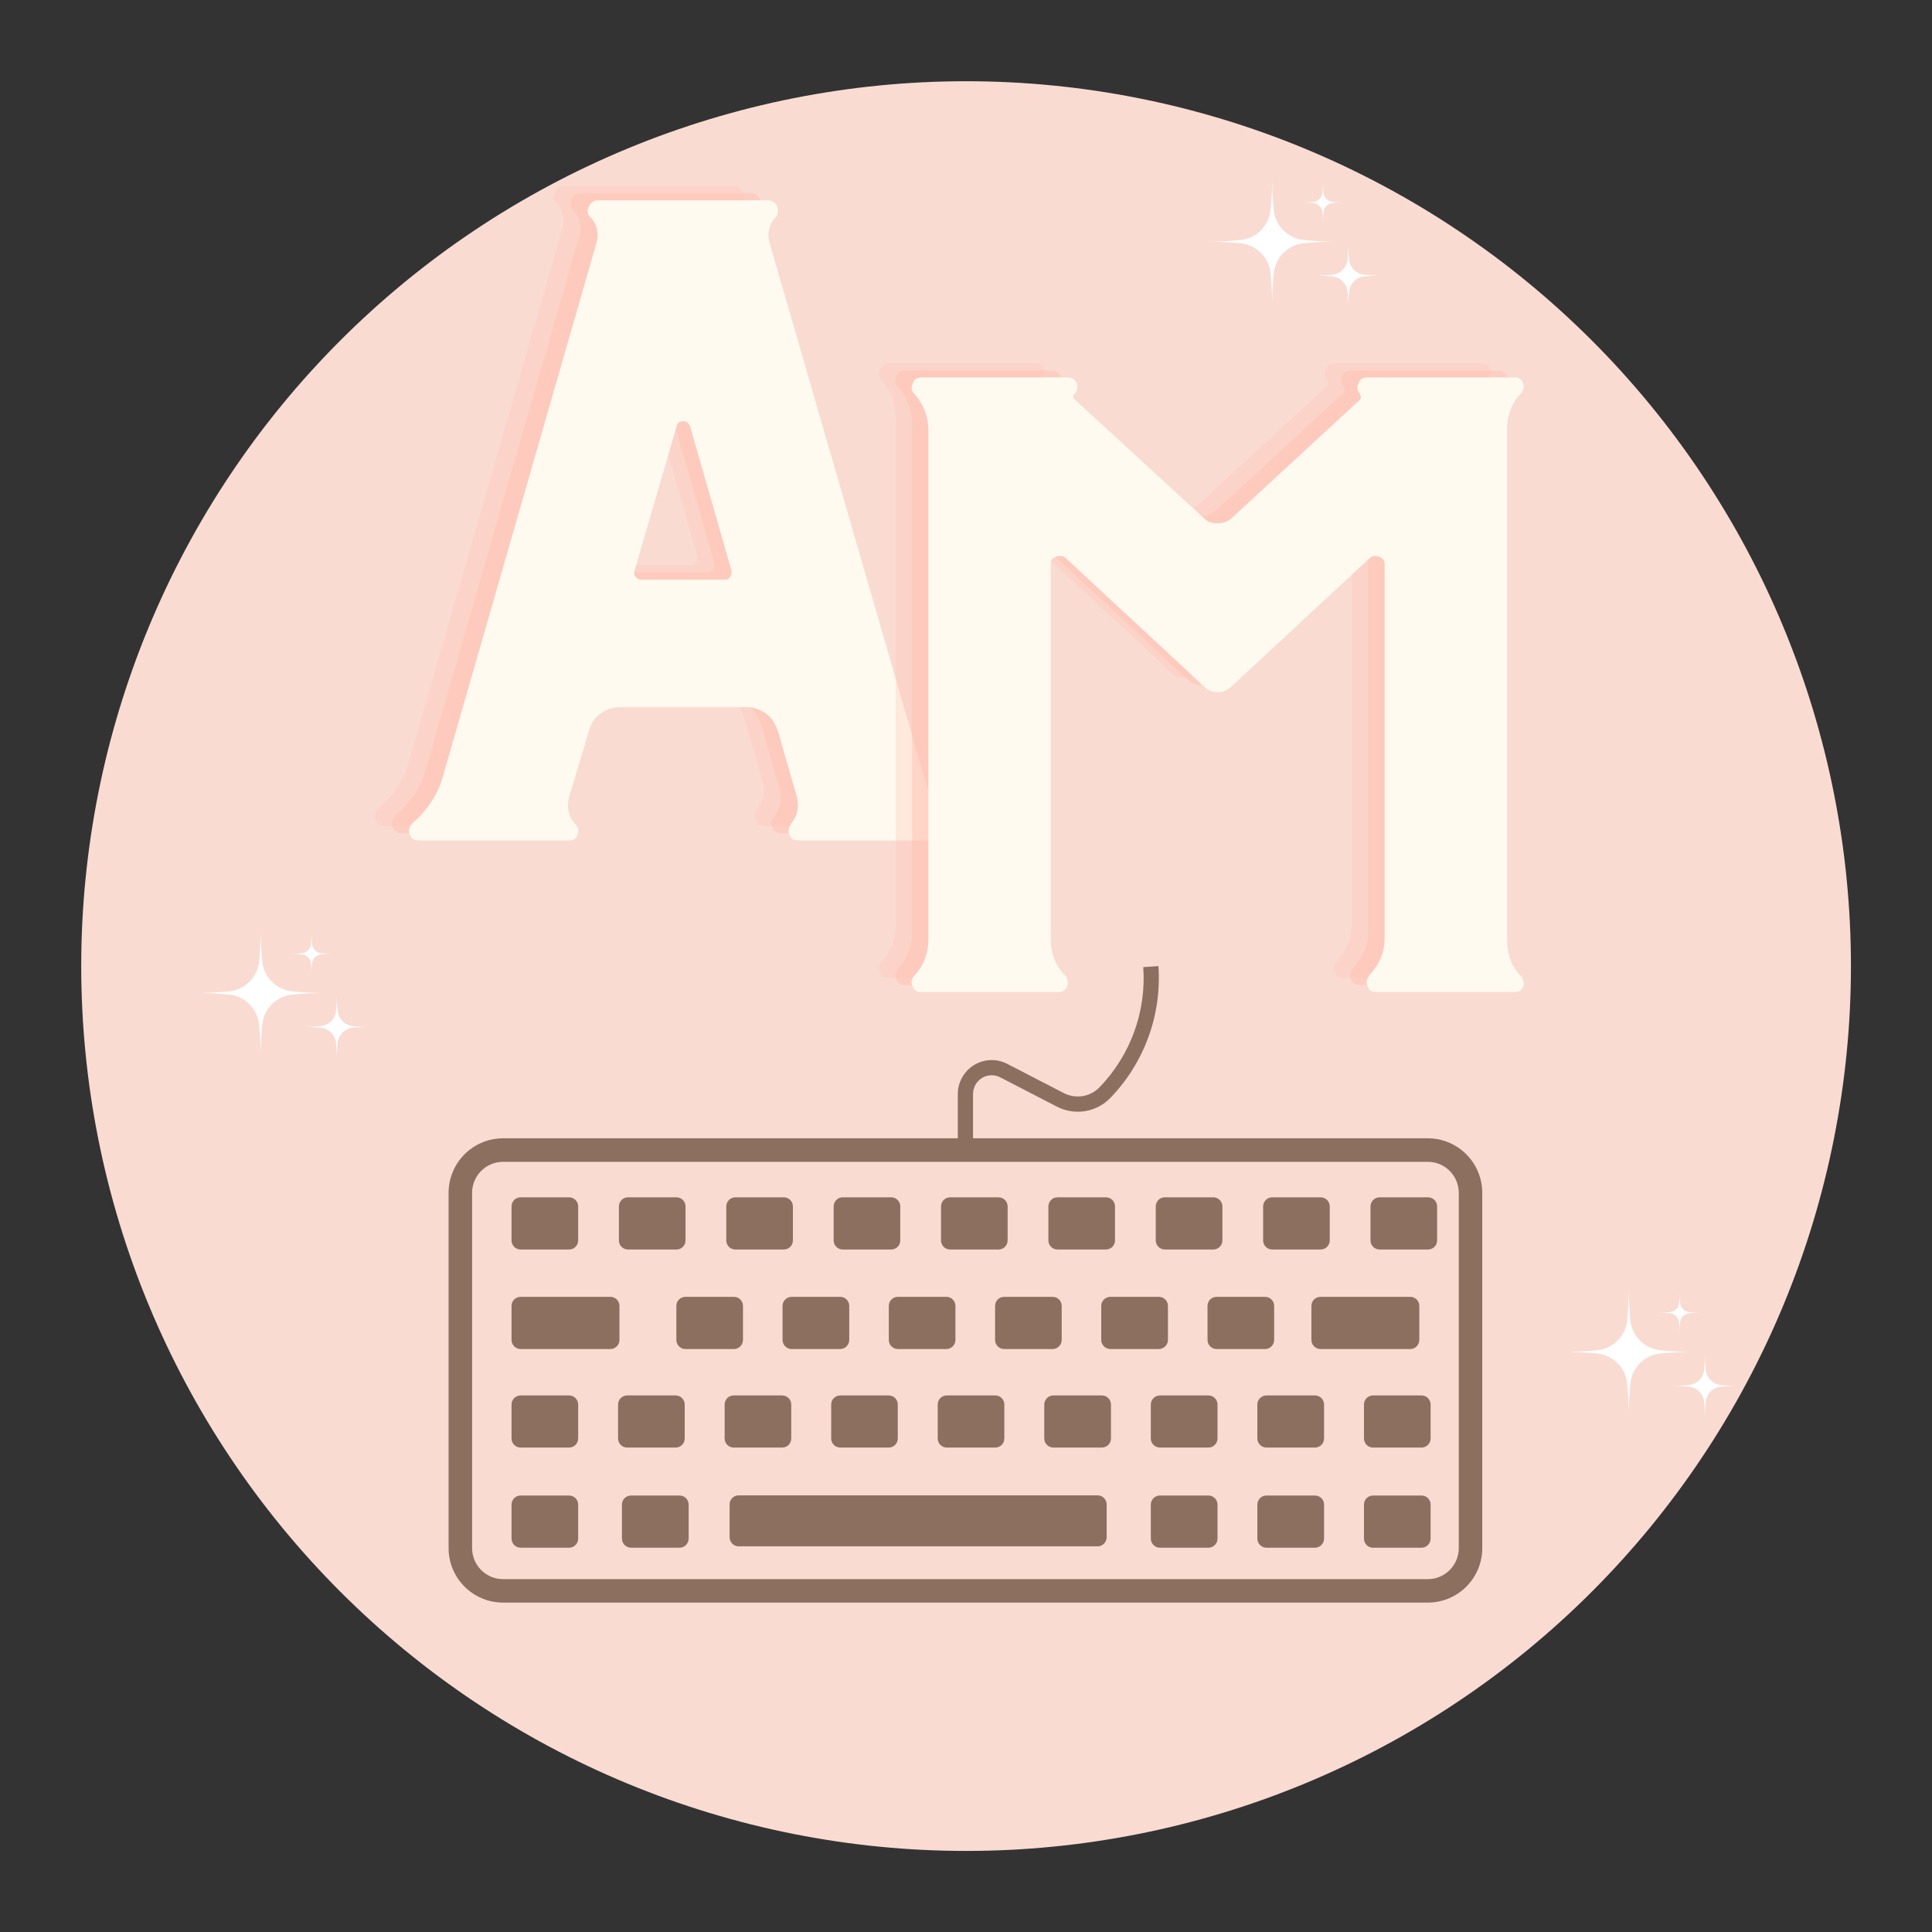 <svg xmlns="http://www.w3.org/2000/svg" xmlns:xlink="http://www.w3.org/1999/xlink" width="500" zoomAndPan="magnify" viewBox="0 0 375 375" height="500" preserveAspectRatio="xMidYMid meet" version="1.0"><rect x="0" y="0" width="375" height="375" fill="#333333" stroke="none"/><defs><g/><clipPath id="9701ef7288"><path d="M 15.766 15.766 L 359.266 15.766 L 359.266 359.266 L 15.766 359.266 Z M 15.766 15.766 " clip-rule="nonzero"/></clipPath><clipPath id="6904026e9f"><path d="M 87.07 187.5 L 287.707 187.5 L 287.707 311.062 L 87.07 311.062 Z M 87.07 187.5 " clip-rule="nonzero"/></clipPath><clipPath id="9561377ae2"><path d="M 37.5 179.691 L 64 179.691 L 64 205.941 L 37.5 205.941 Z M 37.5 179.691 " clip-rule="nonzero"/></clipPath><clipPath id="7d4d1da217"><path d="M 58 192 L 72 192 L 72 205.941 L 58 205.941 Z M 58 192 " clip-rule="nonzero"/></clipPath><clipPath id="03cb178a0b"><path d="M 233.828 33.855 L 261 33.855 L 261 60 L 233.828 60 Z M 233.828 33.855 " clip-rule="nonzero"/></clipPath><clipPath id="c0cbebd78e"><path d="M 255 46 L 268.328 46 L 268.328 60.105 L 255 60.105 Z M 255 46 " clip-rule="nonzero"/></clipPath><clipPath id="54959e7ed3"><path d="M 303.047 249.352 L 330 249.352 L 330 275.602 L 303.047 275.602 Z M 303.047 249.352 " clip-rule="nonzero"/></clipPath><clipPath id="90f4ddaf7b"><path d="M 324 262 L 337.547 262 L 337.547 275.602 L 324 275.602 Z M 324 262 " clip-rule="nonzero"/></clipPath></defs><g clip-path="url(#9701ef7288)"><path fill="#f9dbd2" d="M 359.266 187.516 C 359.266 190.324 359.195 193.137 359.059 195.941 C 358.922 198.75 358.715 201.551 358.438 204.348 C 358.164 207.148 357.82 209.934 357.406 212.715 C 356.992 215.496 356.512 218.266 355.965 221.023 C 355.418 223.777 354.801 226.52 354.117 229.246 C 353.434 231.973 352.684 234.68 351.871 237.371 C 351.055 240.062 350.172 242.73 349.227 245.375 C 348.277 248.023 347.266 250.645 346.191 253.242 C 345.117 255.836 343.977 258.406 342.773 260.949 C 341.574 263.488 340.309 266 338.984 268.477 C 337.66 270.957 336.273 273.402 334.828 275.812 C 333.383 278.223 331.883 280.598 330.32 282.934 C 328.758 285.27 327.141 287.57 325.465 289.828 C 323.793 292.082 322.062 294.301 320.281 296.473 C 318.496 298.645 316.66 300.773 314.773 302.855 C 312.887 304.938 310.949 306.973 308.961 308.961 C 306.973 310.949 304.938 312.887 302.855 314.773 C 300.773 316.66 298.645 318.496 296.473 320.281 C 294.301 322.062 292.082 323.793 289.828 325.465 C 287.57 327.141 285.27 328.758 282.934 330.32 C 280.598 331.883 278.223 333.383 275.812 334.828 C 273.402 336.273 270.957 337.66 268.477 338.984 C 266 340.309 263.488 341.574 260.949 342.773 C 258.406 343.977 255.836 345.117 253.242 346.191 C 250.645 347.266 248.023 348.277 245.375 349.227 C 242.73 350.172 240.062 351.055 237.371 351.871 C 234.68 352.684 231.973 353.434 229.246 354.117 C 226.52 354.801 223.777 355.418 221.023 355.965 C 218.266 356.512 215.496 356.992 212.715 357.406 C 209.934 357.82 207.148 358.164 204.348 358.438 C 201.551 358.715 198.75 358.922 195.941 359.059 C 193.137 359.195 190.324 359.266 187.516 359.266 C 184.703 359.266 181.895 359.195 179.086 359.059 C 176.281 358.922 173.477 358.715 170.68 358.438 C 167.883 358.164 165.094 357.82 162.312 357.406 C 159.535 356.992 156.766 356.512 154.008 355.965 C 151.25 355.418 148.508 354.801 145.781 354.117 C 143.055 353.434 140.348 352.684 137.66 351.871 C 134.969 351.055 132.301 350.172 129.652 349.227 C 127.008 348.277 124.387 347.266 121.789 346.191 C 119.191 345.117 116.625 343.977 114.082 342.773 C 111.543 341.574 109.031 340.309 106.551 338.984 C 104.074 337.66 101.629 336.273 99.219 334.828 C 96.809 333.383 94.434 331.883 92.098 330.32 C 89.758 328.758 87.461 327.141 85.203 325.465 C 82.945 323.793 80.73 322.062 78.559 320.281 C 76.387 318.496 74.258 316.66 72.176 314.773 C 70.094 312.887 68.059 310.949 66.07 308.961 C 64.082 306.973 62.145 304.938 60.258 302.855 C 58.367 300.773 56.535 298.645 54.75 296.473 C 52.969 294.301 51.238 292.082 49.562 289.828 C 47.891 287.57 46.273 285.27 44.711 282.934 C 43.148 280.598 41.645 278.223 40.199 275.812 C 38.754 273.402 37.371 270.957 36.047 268.477 C 34.719 266 33.457 263.488 32.254 260.949 C 31.055 258.406 29.914 255.836 28.84 253.242 C 27.762 250.645 26.75 248.023 25.805 245.375 C 24.859 242.73 23.977 240.062 23.16 237.371 C 22.344 234.68 21.594 231.973 20.91 229.246 C 20.23 226.52 19.613 223.777 19.066 221.023 C 18.516 218.266 18.035 215.496 17.625 212.715 C 17.211 209.934 16.867 207.148 16.594 204.348 C 16.316 201.551 16.109 198.75 15.973 195.941 C 15.832 193.137 15.766 190.324 15.766 187.516 C 15.766 184.703 15.832 181.895 15.973 179.086 C 16.109 176.281 16.316 173.477 16.594 170.68 C 16.867 167.883 17.211 165.094 17.625 162.312 C 18.035 159.535 18.516 156.766 19.066 154.008 C 19.613 151.25 20.23 148.508 20.91 145.781 C 21.594 143.055 22.344 140.348 23.16 137.66 C 23.977 134.969 24.859 132.301 25.805 129.652 C 26.75 127.008 27.762 124.387 28.84 121.789 C 29.914 119.191 31.055 116.625 32.254 114.082 C 33.457 111.543 34.719 109.031 36.047 106.551 C 37.371 104.074 38.754 101.629 40.199 99.219 C 41.645 96.809 43.148 94.434 44.711 92.098 C 46.273 89.758 47.891 87.461 49.562 85.203 C 51.238 82.945 52.969 80.73 54.75 78.559 C 56.535 76.387 58.367 74.258 60.258 72.176 C 62.145 70.094 64.082 68.059 66.07 66.07 C 68.059 64.082 70.094 62.145 72.176 60.258 C 74.258 58.367 76.387 56.535 78.559 54.75 C 80.73 52.969 82.945 51.238 85.203 49.562 C 87.461 47.891 89.758 46.273 92.098 44.711 C 94.434 43.148 96.809 41.645 99.219 40.199 C 101.629 38.754 104.074 37.371 106.551 36.047 C 109.031 34.719 111.543 33.457 114.082 32.254 C 116.625 31.055 119.191 29.914 121.789 28.84 C 124.387 27.762 127.008 26.75 129.652 25.805 C 132.301 24.859 134.969 23.977 137.66 23.16 C 140.348 22.344 143.055 21.594 145.781 20.91 C 148.508 20.23 151.25 19.613 154.008 19.066 C 156.766 18.516 159.535 18.035 162.312 17.625 C 165.094 17.211 167.883 16.867 170.68 16.594 C 173.477 16.316 176.281 16.109 179.086 15.973 C 181.895 15.832 184.703 15.766 187.516 15.766 C 190.324 15.766 193.137 15.832 195.941 15.973 C 198.75 16.109 201.551 16.316 204.348 16.594 C 207.148 16.867 209.934 17.211 212.715 17.625 C 215.496 18.035 218.266 18.516 221.023 19.066 C 223.777 19.613 226.52 20.23 229.246 20.91 C 231.973 21.594 234.68 22.344 237.371 23.16 C 240.062 23.977 242.73 24.859 245.375 25.805 C 248.023 26.75 250.645 27.762 253.242 28.84 C 255.836 29.914 258.406 31.055 260.949 32.254 C 263.488 33.457 266 34.719 268.477 36.047 C 270.957 37.371 273.402 38.754 275.812 40.199 C 278.223 41.645 280.598 43.148 282.934 44.711 C 285.27 46.273 287.57 47.891 289.828 49.562 C 292.082 51.238 294.301 52.969 296.473 54.75 C 298.645 56.535 300.773 58.367 302.855 60.258 C 304.938 62.145 306.973 64.082 308.961 66.07 C 310.949 68.059 312.887 70.094 314.773 72.176 C 316.66 74.258 318.496 76.387 320.281 78.559 C 322.062 80.73 323.793 82.945 325.465 85.203 C 327.141 87.461 328.758 89.758 330.32 92.098 C 331.883 94.434 333.383 96.809 334.828 99.219 C 336.273 101.629 337.66 104.074 338.984 106.551 C 340.309 109.031 341.574 111.543 342.773 114.082 C 343.977 116.625 345.117 119.191 346.191 121.789 C 347.266 124.387 348.277 127.008 349.227 129.652 C 350.172 132.301 351.055 134.969 351.871 137.66 C 352.684 140.348 353.434 143.055 354.117 145.781 C 354.801 148.508 355.418 151.25 355.965 154.008 C 356.512 156.766 356.992 159.535 357.406 162.312 C 357.82 165.094 358.164 167.883 358.438 170.68 C 358.715 173.477 358.922 176.281 359.059 179.086 C 359.195 181.895 359.266 184.703 359.266 187.516 Z M 359.266 187.516 " fill-opacity="1" fill-rule="nonzero"/></g><g clip-path="url(#6904026e9f)"><path fill="#8d6f60" d="M 97.652 225.512 L 277.145 225.512 C 280.457 225.512 283.148 228.207 283.148 231.539 L 283.148 300.484 C 283.148 303.801 280.457 306.512 277.145 306.512 L 97.652 306.512 C 94.32 306.512 91.633 303.801 91.633 300.484 L 91.633 231.539 C 91.633 228.207 94.32 225.512 97.652 225.512 Z M 224.848 187.52 L 221.91 187.715 C 222.516 196.328 219.434 204.801 213.43 211.027 C 211.633 212.902 208.801 213.363 206.484 212.168 L 195.512 206.496 C 192.289 204.82 188.316 206.086 186.641 209.332 C 186.16 210.262 185.91 211.297 185.91 212.348 L 185.91 220.945 L 97.652 220.945 C 91.809 220.945 87.07 225.691 87.07 231.539 L 87.07 300.484 C 87.07 306.332 91.809 311.062 97.652 311.062 L 277.145 311.062 C 282.969 311.062 287.707 306.332 287.707 300.484 L 287.707 231.539 C 287.707 225.691 282.969 220.945 277.145 220.945 L 188.867 220.945 L 188.867 212.348 C 188.867 210.332 190.488 208.707 192.5 208.707 C 193.07 208.707 193.641 208.852 194.16 209.117 L 205.129 214.793 C 208.605 216.594 212.844 215.898 215.551 213.078 C 222.125 206.246 225.508 196.973 224.848 187.52 " fill-opacity="1" fill-rule="nonzero"/></g><path fill="#8d6f60" d="M 110.457 232.398 L 101.055 232.398 C 100.074 232.398 99.289 233.199 99.289 234.164 L 99.289 240.762 C 99.289 241.742 100.074 242.527 101.055 242.527 L 110.457 242.527 C 111.438 242.527 112.223 241.742 112.223 240.762 L 112.223 234.164 C 112.223 233.199 111.438 232.398 110.457 232.398 " fill-opacity="1" fill-rule="nonzero"/><path fill="#8d6f60" d="M 131.301 232.398 L 121.895 232.398 C 120.914 232.398 120.129 233.199 120.129 234.164 L 120.129 240.762 C 120.129 241.742 120.914 242.527 121.895 242.527 L 131.301 242.527 C 132.277 242.527 133.062 241.742 133.062 240.762 L 133.062 234.164 C 133.062 233.199 132.277 232.398 131.301 232.398 " fill-opacity="1" fill-rule="nonzero"/><path fill="#8d6f60" d="M 152.141 232.398 L 142.734 232.398 C 141.754 232.398 140.973 233.199 140.973 234.164 L 140.973 240.762 C 140.973 241.742 141.754 242.527 142.734 242.527 L 152.141 242.527 C 153.117 242.527 153.902 241.742 153.902 240.762 L 153.902 234.164 C 153.902 233.199 153.117 232.398 152.141 232.398 " fill-opacity="1" fill-rule="nonzero"/><path fill="#8d6f60" d="M 172.98 232.398 L 163.574 232.398 C 162.594 232.398 161.812 233.199 161.812 234.164 L 161.812 240.762 C 161.812 241.742 162.594 242.527 163.574 242.527 L 172.98 242.527 C 173.961 242.527 174.742 241.742 174.742 240.762 L 174.742 234.164 C 174.742 233.199 173.961 232.398 172.98 232.398 " fill-opacity="1" fill-rule="nonzero"/><path fill="#8d6f60" d="M 193.82 232.398 L 184.414 232.398 C 183.434 232.398 182.652 233.199 182.652 234.164 L 182.652 240.762 C 182.652 241.742 183.434 242.527 184.414 242.527 L 193.82 242.527 C 194.801 242.527 195.582 241.742 195.582 240.762 L 195.582 234.164 C 195.582 233.199 194.801 232.398 193.82 232.398 " fill-opacity="1" fill-rule="nonzero"/><path fill="#8d6f60" d="M 214.66 232.398 L 205.254 232.398 C 204.277 232.398 203.492 233.199 203.492 234.164 L 203.492 240.762 C 203.492 241.742 204.277 242.527 205.254 242.527 L 214.66 242.527 C 215.641 242.527 216.422 241.742 216.422 240.762 L 216.422 234.164 C 216.422 233.199 215.641 232.398 214.66 232.398 " fill-opacity="1" fill-rule="nonzero"/><path fill="#8d6f60" d="M 235.5 232.398 L 226.094 232.398 C 225.117 232.398 224.332 233.199 224.332 234.164 L 224.332 240.762 C 224.332 241.742 225.117 242.527 226.094 242.527 L 235.5 242.527 C 236.48 242.527 237.266 241.742 237.266 240.762 L 237.266 234.164 C 237.266 233.199 236.48 232.398 235.5 232.398 " fill-opacity="1" fill-rule="nonzero"/><path fill="#8d6f60" d="M 256.34 232.398 L 246.938 232.398 C 245.957 232.398 245.172 233.199 245.172 234.164 L 245.172 240.762 C 245.172 241.742 245.957 242.527 246.938 242.527 L 256.34 242.527 C 257.32 242.527 258.105 241.742 258.105 240.762 L 258.105 234.164 C 258.105 233.199 257.32 232.398 256.34 232.398 " fill-opacity="1" fill-rule="nonzero"/><path fill="#8d6f60" d="M 277.199 232.398 L 267.777 232.398 C 266.797 232.398 266.012 233.199 266.012 234.164 L 266.012 240.762 C 266.012 241.742 266.797 242.527 267.777 242.527 L 277.199 242.527 C 278.16 242.527 278.945 241.742 278.945 240.762 L 278.945 234.164 C 278.945 233.199 278.16 232.398 277.199 232.398 " fill-opacity="1" fill-rule="nonzero"/><path fill="#8d6f60" d="M 118.473 251.715 L 101.055 251.715 C 100.074 251.715 99.289 252.5 99.289 253.48 L 99.289 260.082 C 99.289 261.043 100.074 261.848 101.055 261.848 L 118.473 261.848 C 119.453 261.848 120.238 261.043 120.238 260.082 L 120.238 253.48 C 120.238 252.5 119.453 251.715 118.473 251.715 " fill-opacity="1" fill-rule="nonzero"/><path fill="#8d6f60" d="M 142.449 251.715 L 133.043 251.715 C 132.066 251.715 131.281 252.5 131.281 253.48 L 131.281 260.082 C 131.281 261.043 132.066 261.848 133.043 261.848 L 142.449 261.848 C 143.43 261.848 144.211 261.043 144.211 260.082 L 144.211 253.48 C 144.211 252.5 143.43 251.715 142.449 251.715 " fill-opacity="1" fill-rule="nonzero"/><path fill="#8d6f60" d="M 163.074 251.715 L 153.652 251.715 C 152.691 251.715 151.891 252.5 151.891 253.48 L 151.891 260.082 C 151.891 261.043 152.691 261.848 153.652 261.848 L 163.074 261.848 C 164.039 261.848 164.84 261.043 164.84 260.082 L 164.84 253.48 C 164.84 252.5 164.039 251.715 163.074 251.715 " fill-opacity="1" fill-rule="nonzero"/><path fill="#8d6f60" d="M 183.684 251.715 L 174.281 251.715 C 173.301 251.715 172.516 252.5 172.516 253.48 L 172.516 260.082 C 172.516 261.043 173.301 261.848 174.281 261.848 L 183.684 261.848 C 184.664 261.848 185.449 261.043 185.449 260.082 L 185.449 253.48 C 185.449 252.5 184.664 251.715 183.684 251.715 " fill-opacity="1" fill-rule="nonzero"/><path fill="#8d6f60" d="M 204.312 251.715 L 194.906 251.715 C 193.926 251.715 193.145 252.5 193.145 253.48 L 193.145 260.082 C 193.145 261.043 193.926 261.848 194.906 261.848 L 204.312 261.848 C 205.289 261.848 206.074 261.043 206.074 260.082 L 206.074 253.48 C 206.074 252.5 205.289 251.715 204.312 251.715 " fill-opacity="1" fill-rule="nonzero"/><path fill="#8d6f60" d="M 224.938 251.715 L 215.516 251.715 C 214.555 251.715 213.75 252.5 213.75 253.48 L 213.75 260.082 C 213.75 261.043 214.555 261.848 215.516 261.848 L 224.938 261.848 C 225.898 261.848 226.699 261.043 226.699 260.082 L 226.699 253.48 C 226.699 252.5 225.898 251.715 224.938 251.715 " fill-opacity="1" fill-rule="nonzero"/><path fill="#8d6f60" d="M 245.562 251.715 L 236.141 251.715 C 235.16 251.715 234.379 252.5 234.379 253.48 L 234.379 260.082 C 234.379 261.043 235.16 261.848 236.141 261.848 L 245.562 261.848 C 246.527 261.848 247.309 261.043 247.309 260.082 L 247.309 253.48 C 247.309 252.5 246.527 251.715 245.562 251.715 " fill-opacity="1" fill-rule="nonzero"/><path fill="#8d6f60" d="M 273.727 251.715 L 256.305 251.715 C 255.324 251.715 254.543 252.5 254.543 253.48 L 254.543 260.082 C 254.543 261.043 255.324 261.848 256.305 261.848 L 273.727 261.848 C 274.703 261.848 275.488 261.043 275.488 260.082 L 275.488 253.48 C 275.488 252.5 274.703 251.715 273.727 251.715 " fill-opacity="1" fill-rule="nonzero"/><path fill="#8d6f60" d="M 110.457 270.855 L 101.055 270.855 C 100.074 270.855 99.289 271.641 99.289 272.621 L 99.289 279.203 C 99.289 280.184 100.074 280.969 101.055 280.969 L 110.457 280.969 C 111.438 280.969 112.223 280.184 112.223 279.203 L 112.223 272.621 C 112.223 271.641 111.438 270.855 110.457 270.855 " fill-opacity="1" fill-rule="nonzero"/><path fill="#8d6f60" d="M 131.141 270.855 L 121.734 270.855 C 120.754 270.855 119.969 271.641 119.969 272.621 L 119.969 279.203 C 119.969 280.184 120.754 280.969 121.734 280.969 L 131.141 280.969 C 132.117 280.969 132.902 280.184 132.902 279.203 L 132.902 272.621 C 132.902 271.641 132.117 270.855 131.141 270.855 " fill-opacity="1" fill-rule="nonzero"/><path fill="#8d6f60" d="M 151.836 270.855 L 142.414 270.855 C 141.434 270.855 140.652 271.641 140.652 272.621 L 140.652 279.203 C 140.652 280.184 141.434 280.969 142.414 280.969 L 151.836 280.969 C 152.797 280.969 153.582 280.184 153.582 279.203 L 153.582 272.621 C 153.582 271.641 152.797 270.855 151.836 270.855 " fill-opacity="1" fill-rule="nonzero"/><path fill="#8d6f60" d="M 172.5 270.855 L 163.094 270.855 C 162.113 270.855 161.332 271.641 161.332 272.621 L 161.332 279.203 C 161.332 280.184 162.113 280.969 163.094 280.969 L 172.5 280.969 C 173.477 280.969 174.262 280.184 174.262 279.203 L 174.262 272.621 C 174.262 271.641 173.477 270.855 172.5 270.855 " fill-opacity="1" fill-rule="nonzero"/><path fill="#8d6f60" d="M 193.195 270.855 L 183.773 270.855 C 182.793 270.855 182.012 271.641 182.012 272.621 L 182.012 279.203 C 182.012 280.184 182.793 280.969 183.773 280.969 L 193.195 280.969 C 194.16 280.969 194.941 280.184 194.941 279.203 L 194.941 272.621 C 194.941 271.641 194.16 270.855 193.195 270.855 " fill-opacity="1" fill-rule="nonzero"/><path fill="#8d6f60" d="M 213.875 270.855 L 204.453 270.855 C 203.492 270.855 202.691 271.641 202.691 272.621 L 202.691 279.203 C 202.691 280.184 203.492 280.969 204.453 280.969 L 213.875 280.969 C 214.84 280.969 215.641 280.184 215.641 279.203 L 215.641 272.621 C 215.641 271.641 214.84 270.855 213.875 270.855 " fill-opacity="1" fill-rule="nonzero"/><path fill="#8d6f60" d="M 234.555 270.855 L 225.133 270.855 C 224.172 270.855 223.371 271.641 223.371 272.621 L 223.371 279.203 C 223.371 280.184 224.172 280.969 225.133 280.969 L 234.555 280.969 C 235.52 280.969 236.32 280.184 236.32 279.203 L 236.32 272.621 C 236.32 271.641 235.52 270.855 234.555 270.855 " fill-opacity="1" fill-rule="nonzero"/><path fill="#8d6f60" d="M 255.234 270.855 L 245.812 270.855 C 244.852 270.855 244.051 271.641 244.051 272.621 L 244.051 279.203 C 244.051 280.184 244.852 280.969 245.812 280.969 L 255.234 280.969 C 256.215 280.969 257 280.184 257 279.203 L 257 272.621 C 257 271.641 256.215 270.855 255.234 270.855 " fill-opacity="1" fill-rule="nonzero"/><path fill="#8d6f60" d="M 275.918 270.855 L 266.492 270.855 C 265.531 270.855 264.746 271.641 264.746 272.621 L 264.746 279.203 C 264.746 280.184 265.531 280.969 266.492 280.969 L 275.918 280.969 C 276.895 280.969 277.68 280.184 277.68 279.203 L 277.68 272.621 C 277.68 271.641 276.895 270.855 275.918 270.855 " fill-opacity="1" fill-rule="nonzero"/><path fill="#8d6f60" d="M 110.457 290.281 L 101.055 290.281 C 100.074 290.281 99.289 291.066 99.289 292.047 L 99.289 298.645 C 99.289 299.609 100.074 300.41 101.055 300.41 L 110.457 300.41 C 111.438 300.41 112.223 299.609 112.223 298.645 L 112.223 292.047 C 112.223 291.066 111.438 290.281 110.457 290.281 " fill-opacity="1" fill-rule="nonzero"/><path fill="#8d6f60" d="M 131.906 290.281 L 122.48 290.281 C 121.504 290.281 120.719 291.066 120.719 292.047 L 120.719 298.645 C 120.719 299.609 121.504 300.41 122.48 300.41 L 131.906 300.41 C 132.867 300.41 133.668 299.609 133.668 298.645 L 133.668 292.047 C 133.668 291.066 132.867 290.281 131.906 290.281 " fill-opacity="1" fill-rule="nonzero"/><path fill="#8d6f60" d="M 234.555 290.281 L 225.133 290.281 C 224.172 290.281 223.371 291.066 223.371 292.047 L 223.371 298.645 C 223.371 299.609 224.172 300.41 225.133 300.41 L 234.555 300.41 C 235.52 300.41 236.32 299.609 236.32 298.645 L 236.32 292.047 C 236.32 291.066 235.52 290.281 234.555 290.281 " fill-opacity="1" fill-rule="nonzero"/><path fill="#8d6f60" d="M 255.234 290.281 L 245.812 290.281 C 244.852 290.281 244.051 291.066 244.051 292.047 L 244.051 298.645 C 244.051 299.609 244.852 300.41 245.812 300.41 L 255.234 300.41 C 256.215 300.41 257 299.609 257 298.645 L 257 292.047 C 257 291.066 256.215 290.281 255.234 290.281 " fill-opacity="1" fill-rule="nonzero"/><path fill="#8d6f60" d="M 275.918 290.281 L 266.492 290.281 C 265.531 290.281 264.746 291.066 264.746 292.047 L 264.746 298.645 C 264.746 299.609 265.531 300.41 266.492 300.41 L 275.918 300.41 C 276.895 300.41 277.68 299.609 277.68 298.645 L 277.68 292.047 C 277.68 291.066 276.895 290.281 275.918 290.281 " fill-opacity="1" fill-rule="nonzero"/><path fill="#8d6f60" d="M 213.039 290.246 L 143.375 290.246 C 142.395 290.246 141.613 291.047 141.613 292.012 L 141.613 298.379 C 141.613 299.34 142.395 300.145 143.375 300.145 L 213.039 300.145 C 214.02 300.145 214.801 299.34 214.801 298.379 L 214.801 292.012 C 214.801 291.047 214.02 290.246 213.039 290.246 " fill-opacity="1" fill-rule="nonzero"/><g clip-path="url(#9561377ae2)"><path fill="#ffffff" d="M 50.918 186.684 C 50.996 187.414 51.199 188.113 51.52 188.781 C 51.84 189.445 52.262 190.039 52.789 190.559 C 53.312 191.082 53.91 191.5 54.578 191.82 C 55.246 192.141 55.949 192.34 56.688 192.418 C 59.02 192.648 61.355 192.754 63.695 192.734 C 61.355 192.715 59.02 192.824 56.688 193.055 C 55.949 193.133 55.246 193.332 54.578 193.652 C 53.91 193.973 53.312 194.391 52.789 194.914 C 52.262 195.434 51.84 196.027 51.52 196.691 C 51.199 197.359 50.996 198.055 50.918 198.789 C 50.684 201.105 50.578 203.43 50.598 205.758 C 50.617 203.43 50.512 201.105 50.277 198.789 C 50.199 198.055 49.996 197.359 49.676 196.691 C 49.355 196.027 48.934 195.434 48.41 194.914 C 47.883 194.391 47.289 193.969 46.617 193.652 C 45.949 193.332 45.246 193.133 44.508 193.055 C 42.18 192.824 39.844 192.715 37.5 192.734 C 39.844 192.754 42.18 192.648 44.508 192.418 C 45.246 192.34 45.949 192.137 46.617 191.82 C 47.289 191.5 47.883 191.082 48.41 190.559 C 48.934 190.039 49.355 189.445 49.676 188.777 C 49.996 188.113 50.199 187.414 50.277 186.684 C 50.512 184.363 50.617 182.043 50.598 179.715 C 50.578 182.043 50.684 184.363 50.918 186.684 Z M 50.918 186.684 " fill-opacity="1" fill-rule="nonzero"/></g><g clip-path="url(#7d4d1da217)"><path fill="#ffffff" d="M 65.539 196.262 C 65.582 196.633 65.684 196.988 65.844 197.324 C 66.008 197.66 66.223 197.961 66.488 198.223 C 66.754 198.488 67.055 198.699 67.395 198.863 C 67.73 199.023 68.086 199.125 68.461 199.164 C 69.641 199.281 70.82 199.336 72.008 199.324 C 70.82 199.316 69.641 199.371 68.461 199.484 C 68.086 199.527 67.73 199.629 67.395 199.789 C 67.055 199.949 66.754 200.164 66.488 200.426 C 66.223 200.691 66.008 200.992 65.844 201.328 C 65.684 201.664 65.582 202.02 65.539 202.391 C 65.422 203.562 65.371 204.738 65.379 205.914 C 65.387 204.738 65.336 203.562 65.219 202.391 C 65.176 202.02 65.074 201.664 64.914 201.328 C 64.75 200.992 64.535 200.691 64.27 200.426 C 64.004 200.164 63.703 199.949 63.363 199.789 C 63.027 199.629 62.672 199.527 62.297 199.484 C 61.117 199.371 59.938 199.316 58.75 199.324 C 59.938 199.336 61.117 199.281 62.297 199.164 C 62.672 199.125 63.027 199.023 63.363 198.863 C 63.703 198.699 64.004 198.488 64.27 198.223 C 64.535 197.961 64.75 197.66 64.914 197.324 C 65.074 196.988 65.176 196.633 65.219 196.262 C 65.336 195.09 65.391 193.914 65.379 192.734 C 65.371 193.914 65.422 195.09 65.539 196.262 Z M 65.539 196.262 " fill-opacity="1" fill-rule="nonzero"/></g><path fill="#ffffff" d="M 60.559 183.258 C 60.582 183.484 60.645 183.699 60.746 183.906 C 60.844 184.113 60.973 184.293 61.137 184.457 C 61.297 184.617 61.484 184.746 61.688 184.844 C 61.895 184.945 62.113 185.004 62.34 185.031 C 63.062 185.102 63.781 185.133 64.508 185.129 C 63.781 185.121 63.062 185.156 62.34 185.227 C 62.113 185.25 61.895 185.312 61.688 185.41 C 61.48 185.512 61.297 185.641 61.137 185.801 C 60.973 185.961 60.844 186.145 60.746 186.352 C 60.645 186.555 60.582 186.773 60.559 187 C 60.488 187.715 60.453 188.434 60.461 189.152 C 60.465 188.434 60.434 187.715 60.359 187 C 60.336 186.773 60.273 186.555 60.176 186.352 C 60.074 186.145 59.945 185.961 59.781 185.801 C 59.621 185.641 59.438 185.512 59.23 185.41 C 59.023 185.312 58.805 185.25 58.578 185.227 C 57.859 185.156 57.137 185.121 56.414 185.129 C 57.137 185.133 57.859 185.102 58.578 185.031 C 58.805 185.004 59.023 184.945 59.23 184.844 C 59.438 184.746 59.621 184.617 59.781 184.457 C 59.945 184.293 60.074 184.109 60.176 183.906 C 60.273 183.699 60.336 183.484 60.359 183.258 C 60.434 182.543 60.465 181.824 60.461 181.105 C 60.453 181.824 60.488 182.543 60.559 183.258 Z M 60.559 183.258 " fill-opacity="1" fill-rule="nonzero"/><g fill="#ffc1b2" fill-opacity="0.302"><g transform="translate(65.337, 160.326)"><g><path d="M 113.746 -2.25 C 113.746 -2.75 113.496 -3.125 113.121 -3.375 C 110.246 -5.75 108.371 -8.75 107.371 -12.5 L 77.496 -115.746 C 76.871 -117.746 77.246 -119.621 78.746 -121.121 C 79.121 -121.746 79.121 -122.371 78.871 -123.121 C 78.496 -123.871 77.871 -124.246 77.121 -124.246 L 44.125 -124.246 C 43.375 -124.246 42.75 -123.871 42.375 -123.121 C 42 -122.371 42 -121.746 42.5 -121.121 C 44 -119.621 44.375 -117.746 43.75 -115.746 L 14 -12.375 C 13 -8.875 11 -5.875 8.125 -3.375 C 7.75 -3 7.5 -2.625 7.5 -2.25 C 7.375 -1.625 7.5 -1.125 7.875 -0.625 C 8.25 -0.125 8.75 0 9.5 0 L 38.5 0 C 39.25 0 39.875 -0.25 40.125 -1 C 40.375 -1.75 40.375 -2.375 39.875 -3 C 38.375 -4.5 38 -6.375 38.5 -8.375 L 42.375 -21.375 C 42.75 -22.75 43.5 -23.875 44.625 -24.625 C 45.625 -25.375 46.875 -25.875 48.375 -25.875 L 72.996 -25.875 C 74.371 -25.875 75.621 -25.375 76.746 -24.625 C 77.746 -23.875 78.496 -22.75 78.996 -21.375 L 82.746 -8.375 C 83.246 -6.375 82.746 -4.625 81.496 -3.125 L 81.496 -3 C 80.996 -2.25 80.996 -1.625 81.371 -1 C 81.621 -0.25 82.246 0 83.121 0 L 111.871 0 C 112.496 0 112.996 -0.125 113.371 -0.625 C 113.746 -1.125 113.871 -1.625 113.746 -2.25 Z M 68.746 -50.621 L 52.621 -50.621 C 52.121 -50.621 51.746 -50.746 51.496 -51.121 C 51.121 -51.496 50.996 -51.996 51.246 -52.496 L 59.371 -80.371 C 59.496 -80.996 59.871 -81.371 60.621 -81.371 C 61.371 -81.371 61.746 -80.996 61.996 -80.371 L 69.996 -52.496 C 70.121 -51.996 69.996 -51.496 69.746 -51.121 C 69.496 -50.746 69.121 -50.621 68.746 -50.621 Z M 68.746 -50.621 "/></g></g></g><g fill="#ffc1b2" fill-opacity="0.502"><g transform="translate(68.645, 161.73)"><g><path d="M 113.746 -2.25 C 113.746 -2.75 113.496 -3.125 113.121 -3.375 C 110.246 -5.75 108.371 -8.75 107.371 -12.5 L 77.496 -115.746 C 76.871 -117.746 77.246 -119.621 78.746 -121.121 C 79.121 -121.746 79.121 -122.371 78.871 -123.121 C 78.496 -123.871 77.871 -124.246 77.121 -124.246 L 44.125 -124.246 C 43.375 -124.246 42.75 -123.871 42.375 -123.121 C 42 -122.371 42 -121.746 42.5 -121.121 C 44 -119.621 44.375 -117.746 43.75 -115.746 L 14 -12.375 C 13 -8.875 11 -5.875 8.125 -3.375 C 7.75 -3 7.5 -2.625 7.5 -2.25 C 7.375 -1.625 7.5 -1.125 7.875 -0.625 C 8.25 -0.125 8.75 0 9.5 0 L 38.5 0 C 39.25 0 39.875 -0.25 40.125 -1 C 40.375 -1.75 40.375 -2.375 39.875 -3 C 38.375 -4.5 38 -6.375 38.5 -8.375 L 42.375 -21.375 C 42.75 -22.75 43.5 -23.875 44.625 -24.625 C 45.625 -25.375 46.875 -25.875 48.375 -25.875 L 72.996 -25.875 C 74.371 -25.875 75.621 -25.375 76.746 -24.625 C 77.746 -23.875 78.496 -22.75 78.996 -21.375 L 82.746 -8.375 C 83.246 -6.375 82.746 -4.625 81.496 -3.125 L 81.496 -3 C 80.996 -2.25 80.996 -1.625 81.371 -1 C 81.621 -0.25 82.246 0 83.121 0 L 111.871 0 C 112.496 0 112.996 -0.125 113.371 -0.625 C 113.746 -1.125 113.871 -1.625 113.746 -2.25 Z M 68.746 -50.621 L 52.621 -50.621 C 52.121 -50.621 51.746 -50.746 51.496 -51.121 C 51.121 -51.496 50.996 -51.996 51.246 -52.496 L 59.371 -80.371 C 59.496 -80.996 59.871 -81.371 60.621 -81.371 C 61.371 -81.371 61.746 -80.996 61.996 -80.371 L 69.996 -52.496 C 70.121 -51.996 69.996 -51.496 69.746 -51.121 C 69.496 -50.746 69.121 -50.621 68.746 -50.621 Z M 68.746 -50.621 "/></g></g></g><g fill="#fffaef" fill-opacity="1"><g transform="translate(71.953, 163.134)"><g><path d="M 113.746 -2.25 C 113.746 -2.75 113.496 -3.125 113.121 -3.375 C 110.246 -5.75 108.371 -8.75 107.371 -12.5 L 77.496 -115.746 C 76.871 -117.746 77.246 -119.621 78.746 -121.121 C 79.121 -121.746 79.121 -122.371 78.871 -123.121 C 78.496 -123.871 77.871 -124.246 77.121 -124.246 L 44.125 -124.246 C 43.375 -124.246 42.75 -123.871 42.375 -123.121 C 42 -122.371 42 -121.746 42.5 -121.121 C 44 -119.621 44.375 -117.746 43.75 -115.746 L 14 -12.375 C 13 -8.875 11 -5.875 8.125 -3.375 C 7.75 -3 7.5 -2.625 7.5 -2.25 C 7.375 -1.625 7.5 -1.125 7.875 -0.625 C 8.25 -0.125 8.75 0 9.5 0 L 38.5 0 C 39.25 0 39.875 -0.25 40.125 -1 C 40.375 -1.75 40.375 -2.375 39.875 -3 C 38.375 -4.5 38 -6.375 38.5 -8.375 L 42.375 -21.375 C 42.75 -22.75 43.5 -23.875 44.625 -24.625 C 45.625 -25.375 46.875 -25.875 48.375 -25.875 L 72.996 -25.875 C 74.371 -25.875 75.621 -25.375 76.746 -24.625 C 77.746 -23.875 78.496 -22.75 78.996 -21.375 L 82.746 -8.375 C 83.246 -6.375 82.746 -4.625 81.496 -3.125 L 81.496 -3 C 80.996 -2.25 80.996 -1.625 81.371 -1 C 81.621 -0.25 82.246 0 83.121 0 L 111.871 0 C 112.496 0 112.996 -0.125 113.371 -0.625 C 113.746 -1.125 113.871 -1.625 113.746 -2.25 Z M 68.746 -50.621 L 52.621 -50.621 C 52.121 -50.621 51.746 -50.746 51.496 -51.121 C 51.121 -51.496 50.996 -51.996 51.246 -52.496 L 59.371 -80.371 C 59.496 -80.996 59.871 -81.371 60.621 -81.371 C 61.371 -81.371 61.746 -80.996 61.996 -80.371 L 69.996 -52.496 C 70.121 -51.996 69.996 -51.496 69.746 -51.121 C 69.496 -50.746 69.121 -50.621 68.746 -50.621 Z M 68.746 -50.621 "/></g></g></g><g fill="#ffc1b2" fill-opacity="0.302"><g transform="translate(156.208, 189.845)"><g><path d="M 129.961 -10.078 L 129.961 -109.199 C 129.961 -111.84 130.801 -114.238 132.719 -116.281 C 133.199 -116.879 133.32 -117.48 133.078 -118.199 C 132.719 -118.922 132.238 -119.281 131.52 -119.281 L 106.199 -119.281 L 106.078 -119.16 L 106.078 -119.281 L 102.84 -119.281 C 102 -119.281 101.398 -118.922 101.16 -118.199 C 100.801 -117.48 100.801 -116.879 101.281 -116.281 C 101.762 -115.559 101.641 -115.078 101.16 -114.719 L 76.441 -91.922 C 75.602 -91.199 74.641 -90.961 73.68 -90.961 C 72.719 -90.961 71.879 -91.199 71.16 -91.922 L 46.078 -114.961 C 45.602 -115.32 45.602 -115.68 46.078 -116.16 C 46.559 -116.762 46.68 -117.48 46.441 -118.199 C 46.078 -118.922 45.48 -119.281 44.641 -119.281 L 16.32 -119.281 C 15.48 -119.281 14.879 -118.922 14.641 -118.199 C 14.281 -117.48 14.281 -116.879 14.762 -116.281 L 14.879 -116.16 C 16.68 -114.121 17.641 -111.719 17.641 -109.078 L 17.641 -10.199 C 17.641 -7.441 16.68 -5.039 14.879 -3.121 L 14.762 -3 C 14.281 -2.281 14.281 -1.68 14.641 -0.961 C 14.879 -0.238 15.48 0 16.32 0 L 42.84 0 C 43.559 0 44.16 -0.238 44.52 -0.961 C 44.762 -1.68 44.762 -2.281 44.398 -3 L 44.16 -3.238 C 42.238 -5.16 41.398 -7.559 41.398 -10.32 L 41.398 -83.039 C 41.398 -83.762 41.641 -84.238 42.359 -84.48 C 43.078 -84.719 43.68 -84.719 44.281 -84.238 L 71.16 -59.281 C 71.879 -58.559 72.719 -58.199 73.801 -58.199 C 74.762 -58.199 75.719 -58.559 76.441 -59.281 L 103.32 -84.238 C 103.801 -84.719 104.398 -84.719 105.121 -84.48 C 105.84 -84.238 106.199 -83.762 106.199 -83.039 L 106.199 -10.441 C 106.199 -7.801 105.238 -5.398 103.32 -3.359 L 103.078 -3 C 102.602 -2.281 102.602 -1.68 102.961 -0.961 C 103.199 -0.238 103.801 0 104.641 0 L 131.52 0 C 132.238 0 132.719 -0.238 133.078 -0.961 C 133.32 -1.68 133.199 -2.281 132.719 -3 C 130.801 -4.922 129.961 -7.32 129.961 -10.078 Z M 129.961 -10.078 "/></g></g></g><g fill="#ffc1b2" fill-opacity="0.502"><g transform="translate(159.384, 191.193)"><g><path d="M 129.961 -10.078 L 129.961 -109.199 C 129.961 -111.84 130.801 -114.238 132.719 -116.281 C 133.199 -116.879 133.32 -117.48 133.078 -118.199 C 132.719 -118.922 132.238 -119.281 131.52 -119.281 L 106.199 -119.281 L 106.078 -119.16 L 106.078 -119.281 L 102.84 -119.281 C 102 -119.281 101.398 -118.922 101.16 -118.199 C 100.801 -117.48 100.801 -116.879 101.281 -116.281 C 101.762 -115.559 101.641 -115.078 101.16 -114.719 L 76.441 -91.922 C 75.602 -91.199 74.641 -90.961 73.68 -90.961 C 72.719 -90.961 71.879 -91.199 71.16 -91.922 L 46.078 -114.961 C 45.602 -115.32 45.602 -115.68 46.078 -116.16 C 46.559 -116.762 46.68 -117.48 46.441 -118.199 C 46.078 -118.922 45.48 -119.281 44.641 -119.281 L 16.32 -119.281 C 15.48 -119.281 14.879 -118.922 14.641 -118.199 C 14.281 -117.48 14.281 -116.879 14.762 -116.281 L 14.879 -116.16 C 16.68 -114.121 17.641 -111.719 17.641 -109.078 L 17.641 -10.199 C 17.641 -7.441 16.68 -5.039 14.879 -3.121 L 14.762 -3 C 14.281 -2.281 14.281 -1.68 14.641 -0.961 C 14.879 -0.238 15.48 0 16.32 0 L 42.84 0 C 43.559 0 44.16 -0.238 44.52 -0.961 C 44.762 -1.68 44.762 -2.281 44.398 -3 L 44.16 -3.238 C 42.238 -5.16 41.398 -7.559 41.398 -10.32 L 41.398 -83.039 C 41.398 -83.762 41.641 -84.238 42.359 -84.48 C 43.078 -84.719 43.68 -84.719 44.281 -84.238 L 71.16 -59.281 C 71.879 -58.559 72.719 -58.199 73.801 -58.199 C 74.762 -58.199 75.719 -58.559 76.441 -59.281 L 103.32 -84.238 C 103.801 -84.719 104.398 -84.719 105.121 -84.48 C 105.84 -84.238 106.199 -83.762 106.199 -83.039 L 106.199 -10.441 C 106.199 -7.801 105.238 -5.398 103.32 -3.359 L 103.078 -3 C 102.602 -2.281 102.602 -1.68 102.961 -0.961 C 103.199 -0.238 103.801 0 104.641 0 L 131.52 0 C 132.238 0 132.719 -0.238 133.078 -0.961 C 133.32 -1.68 133.199 -2.281 132.719 -3 C 130.801 -4.922 129.961 -7.32 129.961 -10.078 Z M 129.961 -10.078 "/></g></g></g><g fill="#fffaef" fill-opacity="1"><g transform="translate(162.56, 192.541)"><g><path d="M 129.961 -10.078 L 129.961 -109.199 C 129.961 -111.84 130.801 -114.238 132.719 -116.281 C 133.199 -116.879 133.32 -117.48 133.078 -118.199 C 132.719 -118.922 132.238 -119.281 131.52 -119.281 L 106.199 -119.281 L 106.078 -119.16 L 106.078 -119.281 L 102.84 -119.281 C 102 -119.281 101.398 -118.922 101.16 -118.199 C 100.801 -117.48 100.801 -116.879 101.281 -116.281 C 101.762 -115.559 101.641 -115.078 101.16 -114.719 L 76.441 -91.922 C 75.602 -91.199 74.641 -90.961 73.68 -90.961 C 72.719 -90.961 71.879 -91.199 71.16 -91.922 L 46.078 -114.961 C 45.602 -115.32 45.602 -115.68 46.078 -116.16 C 46.559 -116.762 46.68 -117.48 46.441 -118.199 C 46.078 -118.922 45.48 -119.281 44.641 -119.281 L 16.32 -119.281 C 15.48 -119.281 14.879 -118.922 14.641 -118.199 C 14.281 -117.48 14.281 -116.879 14.762 -116.281 L 14.879 -116.16 C 16.68 -114.121 17.641 -111.719 17.641 -109.078 L 17.641 -10.199 C 17.641 -7.441 16.68 -5.039 14.879 -3.121 L 14.762 -3 C 14.281 -2.281 14.281 -1.68 14.641 -0.961 C 14.879 -0.238 15.48 0 16.32 0 L 42.84 0 C 43.559 0 44.16 -0.238 44.52 -0.961 C 44.762 -1.68 44.762 -2.281 44.398 -3 L 44.16 -3.238 C 42.238 -5.16 41.398 -7.559 41.398 -10.32 L 41.398 -83.039 C 41.398 -83.762 41.641 -84.238 42.359 -84.48 C 43.078 -84.719 43.68 -84.719 44.281 -84.238 L 71.16 -59.281 C 71.879 -58.559 72.719 -58.199 73.801 -58.199 C 74.762 -58.199 75.719 -58.559 76.441 -59.281 L 103.32 -84.238 C 103.801 -84.719 104.398 -84.719 105.121 -84.48 C 105.84 -84.238 106.199 -83.762 106.199 -83.039 L 106.199 -10.441 C 106.199 -7.801 105.238 -5.398 103.32 -3.359 L 103.078 -3 C 102.602 -2.281 102.602 -1.68 102.961 -0.961 C 103.199 -0.238 103.801 0 104.641 0 L 131.52 0 C 132.238 0 132.719 -0.238 133.078 -0.961 C 133.32 -1.68 133.199 -2.281 132.719 -3 C 130.801 -4.922 129.961 -7.32 129.961 -10.078 Z M 129.961 -10.078 "/></g></g></g><g clip-path="url(#03cb178a0b)"><path fill="#ffffff" d="M 247.246 40.848 C 247.328 41.578 247.527 42.277 247.848 42.945 C 248.168 43.609 248.59 44.203 249.117 44.723 C 249.641 45.246 250.238 45.664 250.906 45.984 C 251.574 46.305 252.277 46.504 253.016 46.582 C 255.348 46.812 257.684 46.918 260.023 46.898 C 257.684 46.883 255.348 46.988 253.016 47.219 C 252.277 47.297 251.574 47.496 250.906 47.816 C 250.238 48.137 249.641 48.555 249.117 49.078 C 248.59 49.598 248.168 50.191 247.848 50.855 C 247.527 51.523 247.328 52.223 247.246 52.953 C 247.012 55.27 246.906 57.594 246.926 59.922 C 246.945 57.594 246.84 55.27 246.605 52.953 C 246.527 52.223 246.324 51.523 246.004 50.855 C 245.684 50.191 245.262 49.598 244.738 49.078 C 244.211 48.555 243.617 48.137 242.945 47.816 C 242.277 47.496 241.574 47.297 240.836 47.219 C 238.508 46.988 236.172 46.879 233.828 46.898 C 236.172 46.918 238.508 46.812 240.836 46.582 C 241.574 46.504 242.277 46.301 242.945 45.984 C 243.617 45.664 244.211 45.246 244.738 44.723 C 245.262 44.203 245.684 43.609 246.004 42.945 C 246.324 42.277 246.527 41.578 246.605 40.848 C 246.84 38.527 246.945 36.207 246.926 33.879 C 246.906 36.207 247.012 38.527 247.246 40.848 Z M 247.246 40.848 " fill-opacity="1" fill-rule="nonzero"/></g><g clip-path="url(#c0cbebd78e)"><path fill="#ffffff" d="M 261.867 50.426 C 261.91 50.797 262.012 51.152 262.172 51.488 C 262.336 51.824 262.551 52.125 262.816 52.387 C 263.082 52.652 263.383 52.863 263.723 53.027 C 264.059 53.188 264.414 53.289 264.789 53.328 C 265.969 53.445 267.148 53.5 268.336 53.488 C 267.148 53.48 265.969 53.535 264.789 53.648 C 264.414 53.691 264.059 53.793 263.723 53.953 C 263.383 54.113 263.082 54.328 262.816 54.59 C 262.551 54.855 262.336 55.156 262.172 55.492 C 262.012 55.828 261.91 56.184 261.867 56.555 C 261.75 57.727 261.699 58.902 261.707 60.078 C 261.719 58.902 261.664 57.727 261.547 56.555 C 261.504 56.184 261.402 55.828 261.242 55.492 C 261.078 55.156 260.863 54.855 260.598 54.59 C 260.332 54.328 260.031 54.113 259.691 53.953 C 259.355 53.793 259 53.691 258.625 53.648 C 257.445 53.535 256.266 53.48 255.078 53.488 C 256.266 53.5 257.445 53.445 258.625 53.328 C 259 53.289 259.355 53.188 259.691 53.027 C 260.031 52.863 260.332 52.652 260.598 52.387 C 260.863 52.125 261.078 51.824 261.242 51.488 C 261.402 51.152 261.504 50.797 261.547 50.426 C 261.664 49.254 261.719 48.078 261.707 46.898 C 261.699 48.078 261.75 49.254 261.867 50.426 Z M 261.867 50.426 " fill-opacity="1" fill-rule="nonzero"/></g><path fill="#ffffff" d="M 256.887 37.422 C 256.91 37.648 256.973 37.863 257.074 38.07 C 257.172 38.277 257.301 38.457 257.465 38.621 C 257.625 38.781 257.812 38.91 258.016 39.008 C 258.223 39.109 258.441 39.168 258.668 39.195 C 259.391 39.266 260.109 39.297 260.836 39.293 C 260.109 39.285 259.391 39.32 258.668 39.391 C 258.441 39.414 258.223 39.477 258.016 39.574 C 257.812 39.676 257.625 39.805 257.465 39.965 C 257.301 40.125 257.172 40.309 257.074 40.516 C 256.973 40.719 256.91 40.938 256.887 41.164 C 256.816 41.879 256.781 42.598 256.789 43.316 C 256.793 42.598 256.762 41.879 256.688 41.164 C 256.664 40.938 256.602 40.719 256.504 40.516 C 256.402 40.309 256.273 40.125 256.113 39.965 C 255.949 39.805 255.766 39.676 255.559 39.574 C 255.352 39.477 255.133 39.414 254.906 39.391 C 254.188 39.32 253.465 39.285 252.742 39.293 C 253.465 39.297 254.188 39.266 254.906 39.195 C 255.133 39.168 255.352 39.109 255.559 39.008 C 255.766 38.91 255.949 38.781 256.109 38.621 C 256.273 38.457 256.402 38.277 256.504 38.07 C 256.602 37.863 256.664 37.648 256.688 37.422 C 256.762 36.707 256.793 35.988 256.789 35.27 C 256.781 35.988 256.816 36.707 256.887 37.422 Z M 256.887 37.422 " fill-opacity="1" fill-rule="nonzero"/><g clip-path="url(#54959e7ed3)"><path fill="#ffffff" d="M 316.465 256.344 C 316.543 257.078 316.746 257.777 317.066 258.441 C 317.387 259.105 317.809 259.699 318.332 260.223 C 318.859 260.742 319.453 261.164 320.125 261.484 C 320.793 261.801 321.496 262 322.234 262.082 C 324.562 262.312 326.902 262.418 329.242 262.398 C 326.902 262.379 324.562 262.484 322.234 262.715 C 321.496 262.797 320.793 262.996 320.125 263.316 C 319.457 263.633 318.859 264.055 318.332 264.574 C 317.809 265.098 317.387 265.691 317.066 266.355 C 316.746 267.02 316.543 267.719 316.465 268.453 C 316.23 270.77 316.125 273.094 316.145 275.422 C 316.164 273.094 316.059 270.77 315.824 268.453 C 315.746 267.719 315.543 267.02 315.223 266.355 C 314.902 265.691 314.48 265.098 313.957 264.574 C 313.43 264.055 312.832 263.633 312.164 263.316 C 311.496 262.996 310.793 262.797 310.055 262.715 C 307.727 262.484 305.387 262.379 303.047 262.398 C 305.387 262.418 307.727 262.312 310.055 262.082 C 310.793 262 311.496 261.801 312.164 261.484 C 312.832 261.164 313.43 260.742 313.957 260.223 C 314.48 259.699 314.902 259.105 315.223 258.441 C 315.543 257.777 315.746 257.078 315.824 256.344 C 316.059 254.027 316.164 251.703 316.145 249.375 C 316.125 251.703 316.23 254.027 316.465 256.344 Z M 316.465 256.344 " fill-opacity="1" fill-rule="nonzero"/></g><g clip-path="url(#90f4ddaf7b)"><path fill="#ffffff" d="M 331.086 265.926 C 331.129 266.297 331.23 266.648 331.391 266.984 C 331.555 267.324 331.77 267.621 332.035 267.887 C 332.297 268.152 332.602 268.363 332.938 268.523 C 333.277 268.688 333.633 268.785 334.008 268.828 C 335.188 268.945 336.367 268.996 337.555 268.988 C 336.367 268.98 335.188 269.031 334.008 269.148 C 333.633 269.191 333.277 269.289 332.938 269.453 C 332.602 269.613 332.297 269.824 332.035 270.09 C 331.77 270.355 331.555 270.652 331.391 270.992 C 331.23 271.328 331.129 271.68 331.086 272.051 C 330.969 273.223 330.914 274.398 330.926 275.578 C 330.934 274.398 330.883 273.223 330.766 272.051 C 330.723 271.68 330.621 271.328 330.461 270.992 C 330.297 270.652 330.082 270.355 329.816 270.09 C 329.551 269.824 329.25 269.613 328.91 269.453 C 328.574 269.289 328.219 269.188 327.844 269.148 C 326.664 269.031 325.48 268.98 324.297 268.988 C 325.48 268.996 326.664 268.945 327.844 268.828 C 328.219 268.785 328.574 268.688 328.91 268.523 C 329.25 268.363 329.551 268.152 329.816 267.887 C 330.082 267.621 330.297 267.324 330.461 266.984 C 330.621 266.648 330.723 266.297 330.766 265.926 C 330.883 264.754 330.938 263.578 330.926 262.398 C 330.918 263.578 330.969 264.754 331.086 265.926 Z M 331.086 265.926 " fill-opacity="1" fill-rule="nonzero"/></g><path fill="#ffffff" d="M 326.105 252.922 C 326.129 253.148 326.191 253.363 326.289 253.57 C 326.391 253.773 326.52 253.957 326.684 254.117 C 326.844 254.281 327.027 254.41 327.234 254.508 C 327.441 254.605 327.66 254.668 327.887 254.691 C 328.609 254.766 329.328 254.797 330.055 254.793 C 329.328 254.785 328.609 254.816 327.887 254.891 C 327.66 254.914 327.441 254.977 327.234 255.074 C 327.027 255.172 326.844 255.301 326.684 255.465 C 326.52 255.625 326.391 255.809 326.289 256.012 C 326.191 256.219 326.129 256.434 326.105 256.66 C 326.031 257.379 326 258.094 326.008 258.816 C 326.012 258.094 325.98 257.379 325.906 256.66 C 325.883 256.434 325.82 256.219 325.723 256.012 C 325.621 255.809 325.492 255.625 325.328 255.465 C 325.168 255.301 324.984 255.172 324.777 255.074 C 324.57 254.977 324.352 254.914 324.125 254.891 C 323.406 254.816 322.684 254.785 321.961 254.793 C 322.684 254.797 323.406 254.766 324.125 254.691 C 324.352 254.668 324.57 254.605 324.777 254.508 C 324.984 254.41 325.168 254.281 325.328 254.117 C 325.492 253.957 325.621 253.773 325.723 253.57 C 325.82 253.363 325.883 253.148 325.906 252.922 C 325.98 252.203 326.012 251.488 326.008 250.766 C 326 251.488 326.031 252.203 326.105 252.922 Z M 326.105 252.922 " fill-opacity="1" fill-rule="nonzero"/></svg>